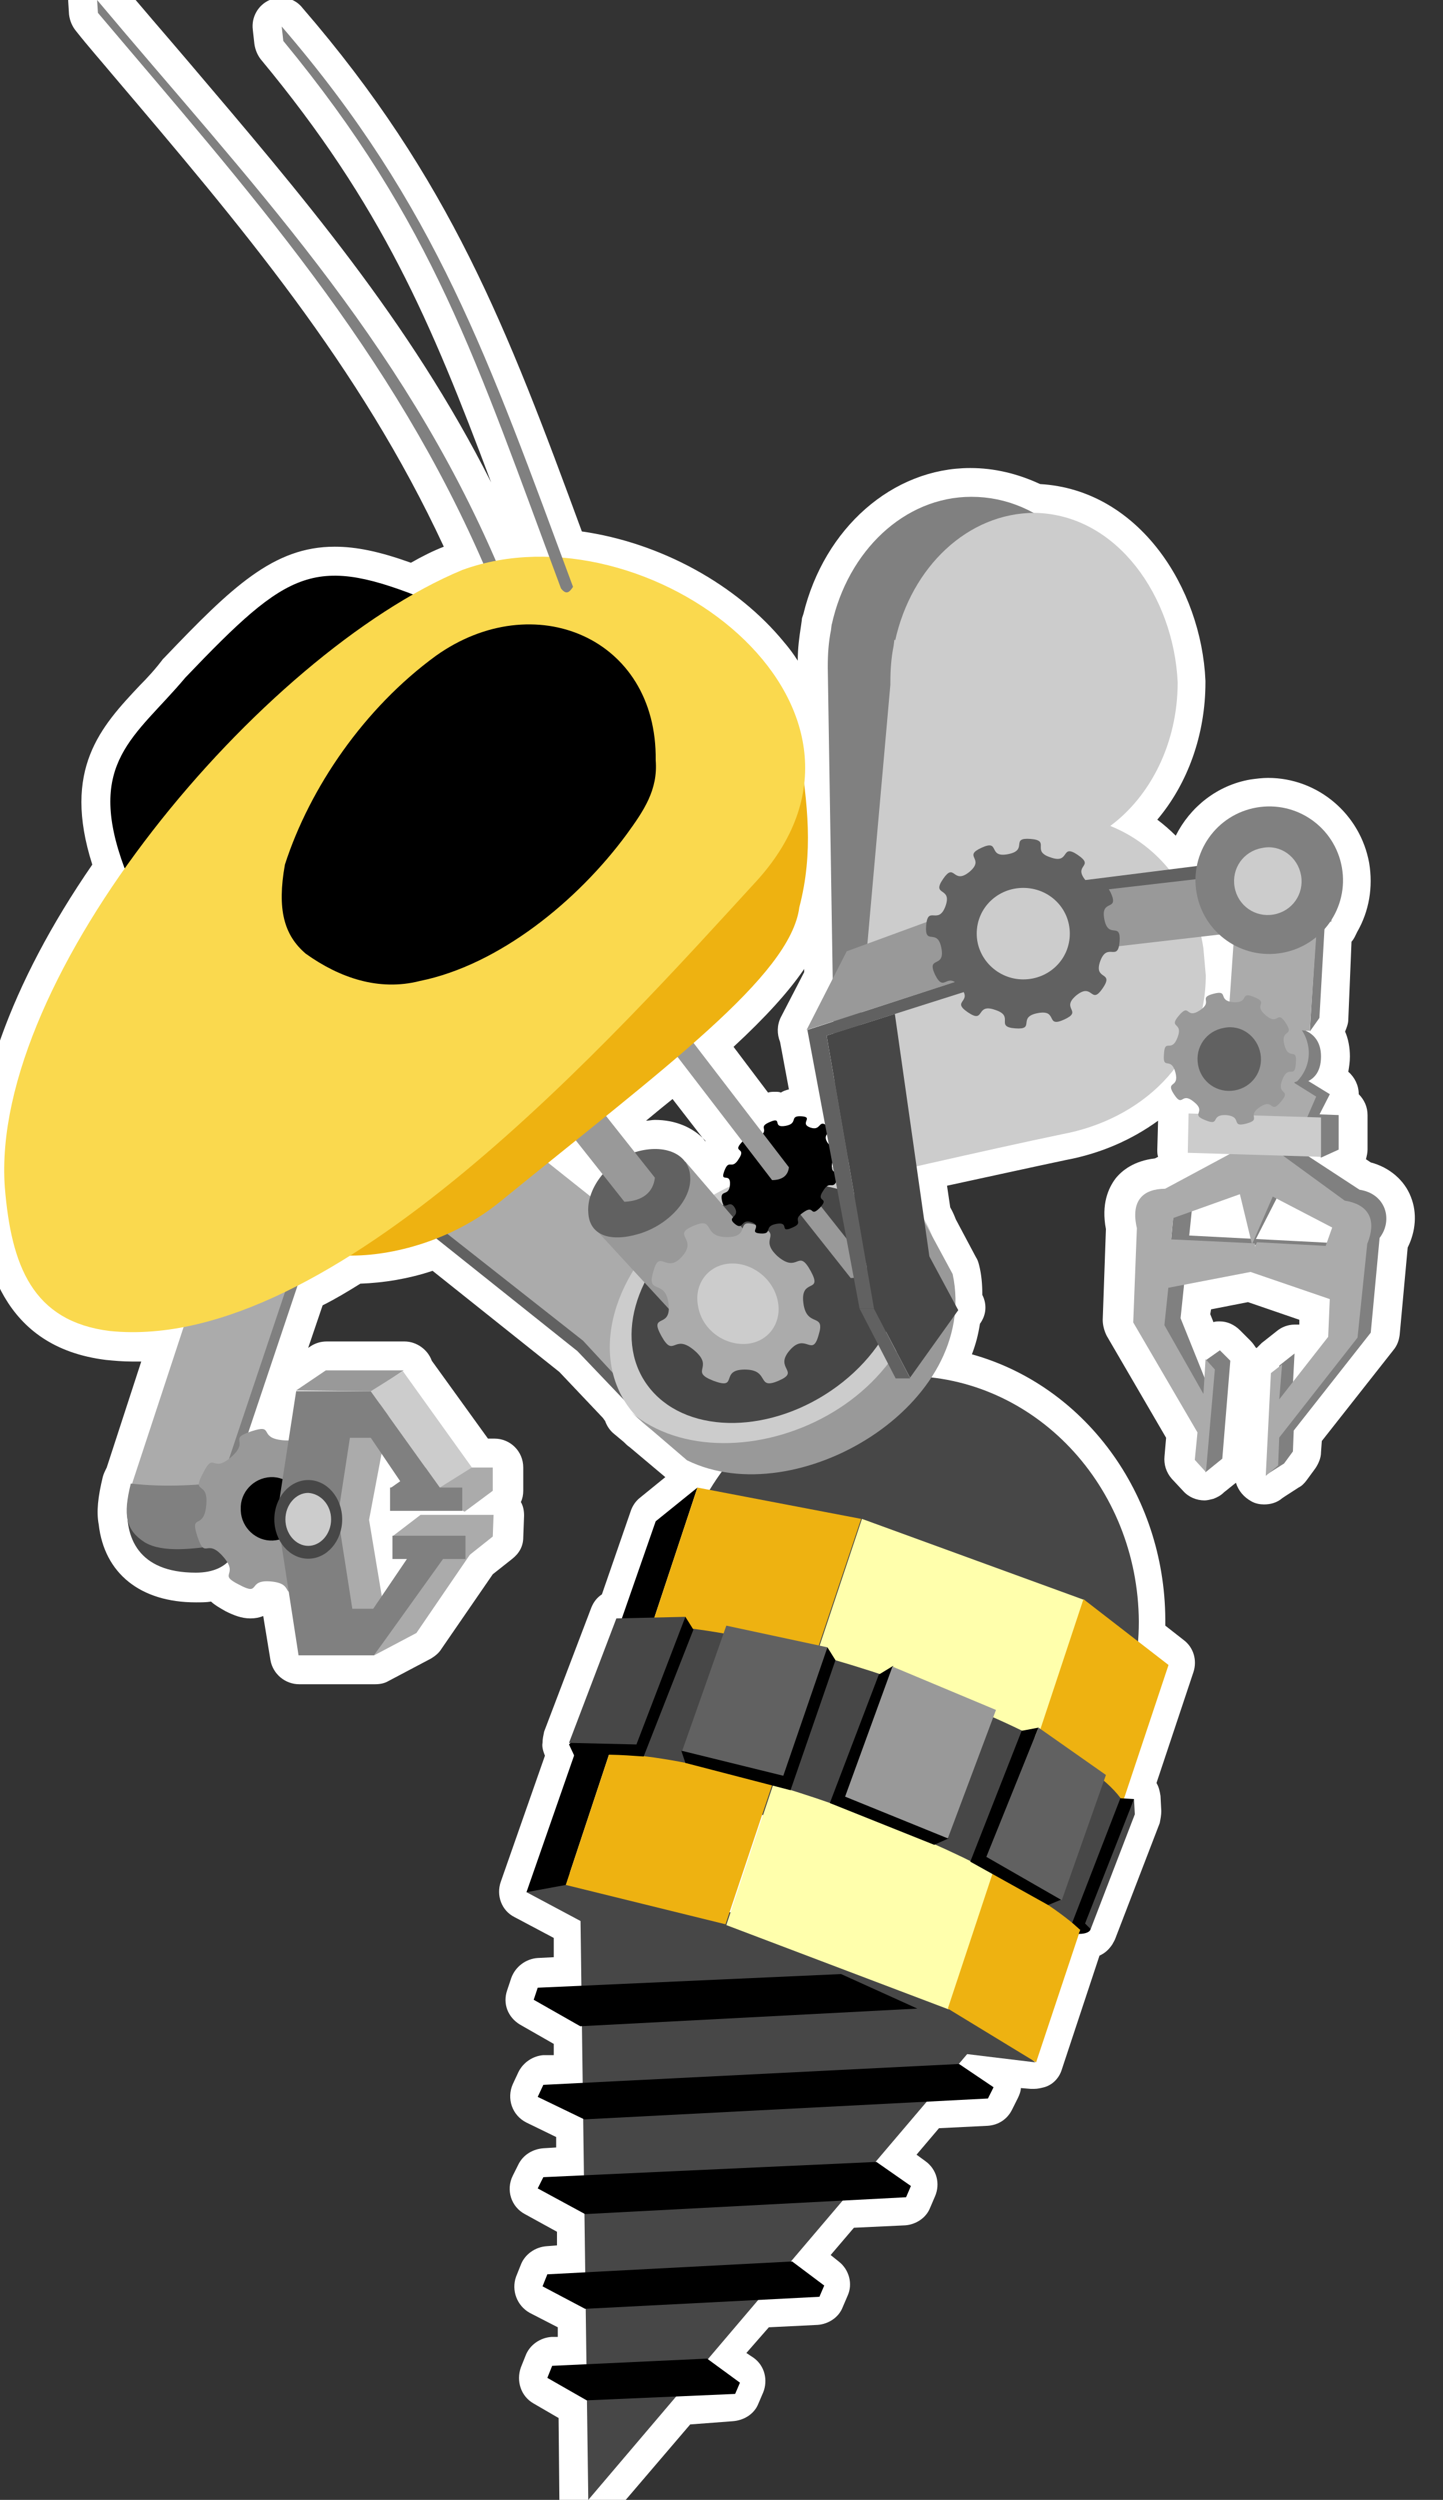 <?xml version="1.0" encoding="utf-8"?>
<!-- Generator: Adobe Illustrator 24.2.3, SVG Export Plug-In . SVG Version: 6.00 Build 0)  -->
<svg version="1.1"
	 id="svg5340" xmlns:cc="http://creativecommons.org/ns#" xmlns:dc="http://purl.org/dc/elements/1.1/" xmlns:inkscape="http://www.inkscape.org/namespaces/inkscape" xmlns:rdf="http://www.w3.org/1999/02/22-rdf-syntax-ns#" xmlns:sodipodi="http://sodipodi.sourceforge.net/DTD/sodipodi-0.dtd" xmlns:svg="http://www.w3.org/2000/svg"
	 xmlns="http://www.w3.org/2000/svg" xmlns:xlink="http://www.w3.org/1999/xlink" x="0px" y="0px" viewBox="0 0 179.8 311.4"
	 style="enable-background:new 0 0 179.8 311.4;" xml:space="preserve">
<rect x="0" y="0" width="179.8" height="311.4" fill="#333333" stroke="none"/>
<style type="text/css">
	.st0{fill-rule:evenodd;clip-rule:evenodd;fill:#FFFFFF;}
	.st1{fill:#808080;}
	.st2{fill-rule:evenodd;clip-rule:evenodd;fill:#ABABAB;}
	.st3{fill-rule:evenodd;clip-rule:evenodd;fill:#808080;}
	.st4{fill-rule:evenodd;clip-rule:evenodd;fill:#CCCCCC;}
	.st5{fill:#616161;}
	.st6{fill:#999999;}
	.st7{fill-rule:evenodd;clip-rule:evenodd;fill:#616161;}
	.st8{fill-rule:evenodd;clip-rule:evenodd;fill:#474747;}
	.st9{fill:#CCCCCC;}
	.st10{fill:#474747;}
	.st11{fill-rule:evenodd;clip-rule:evenodd;}
	.st12{fill-rule:evenodd;clip-rule:evenodd;fill:#EEB211;}
	.st13{fill-rule:evenodd;clip-rule:evenodd;fill:#FFFFAC;}
	.st14{fill:#ABABAB;}
	.st15{fill-rule:evenodd;clip-rule:evenodd;fill:#999999;}
	.st16{fill:#EEB211;}
	.st17{fill:#FAD94E;}
</style>
<path class="st0" d="M73.3,315c-0.4,0-0.8-0.1-1.2-0.2c-1.4-0.5-2.4-1.8-2.4-3.3l-0.1-10.3l-3.1-1.8c-1.6-0.9-2.2-2.8-1.6-4.5
	l0.6-1.5c0.5-1.3,1.8-2.2,3.2-2.3l0.8,0l0-1.2l-3.5-1.8c-1.6-0.9-2.3-2.8-1.7-4.5l0.6-1.5c0.5-1.3,1.8-2.2,3.2-2.3l1.3-0.1l0-1.7
	l-4-2.2c-1.7-0.9-2.4-3-1.5-4.8l0.7-1.4c0.6-1.2,1.8-1.9,3.1-2l1.6-0.1l0-1.3l-3.7-1.8c-1.8-0.9-2.5-3-1.7-4.8l0.7-1.5
	c0.6-1.2,1.8-2,3.1-2.1L69,256l0-1.4l-4.2-2.4c-1.5-0.9-2.2-2.6-1.6-4.3l0.5-1.5c0.5-1.4,1.8-2.4,3.3-2.5l2-0.1l0-2.4l-4.9-2.6
	c-1.6-0.8-2.3-2.7-1.7-4.4l5.5-15.7l0,0c-0.2-0.5-0.4-1.1-0.3-1.6c0-0.5,0.1-0.9,0.2-1.4l5.9-15.5c0.3-0.7,0.7-1.2,1.3-1.6l3.6-10.4
	c0.2-0.6,0.6-1.2,1.1-1.6l3.2-2.6l-4.4-3.7c-0.3-0.2-0.6-0.5-0.8-0.7l-1.2-1c-0.5-0.4-0.9-1-1.1-1.6c-0.1-0.1-0.2-0.3-0.3-0.4
	l-5.4-5.7l-15.8-12.6c-3,1-6.1,1.5-9,1.6c-1.6,1-3.1,1.9-4.7,2.7l-1.8,5.3l0.3-0.2c0.6-0.4,1.3-0.6,2-0.6h9.7c1.5,0,2.9,1,3.4,2.4
	l7,9.7h0.8c2,0,3.6,1.6,3.6,3.6v2.9c0,0.5-0.1,1-0.3,1.4c0.3,0.5,0.4,1.1,0.4,1.7l-0.1,2.7c0,1.1-0.5,2-1.4,2.7l-2.4,1.9l-6.4,9.3
	c-0.3,0.5-0.8,0.9-1.3,1.2l-5.3,2.8c-0.5,0.3-1.1,0.4-1.7,0.4c-0.1,0-0.2,0-0.3,0h-9.1c-1.8,0-3.3-1.3-3.6-3l-0.9-5.5
	c-0.5,0.2-1,0.3-1.6,0.3c-1.1,0-2.1-0.4-3.1-0.9c-0.7-0.4-1.4-0.8-1.8-1.2c-0.6,0.1-1.2,0.1-1.9,0.1c-6.9,0-11.4-3.6-12.1-9.7
	c-0.3-1.6-0.1-3.4,0.5-5.9c0.1-0.4,0.3-0.8,0.5-1.2l4.3-13.2c-0.4,0-0.8,0-1.2,0c-1.1,0-2.2-0.1-3.2-0.2
	C0.3,167.8-2.2,157.2-3,148.2c-0.8-11.3,4.3-25.7,14.5-40.5c-3.8-11.9,1.1-17.2,5.9-22.3c1-1,2-2.1,2.9-3.3c0.1-0.1,0.1-0.1,0.2-0.2
	c8.4-8.8,13.6-13.8,21.2-13.8c2.7,0,5.6,0.6,9.5,2c1.4-0.8,2.8-1.5,4.1-2C44.8,45.5,29.9,28,14.1,9.4C12.6,7.6,11,5.8,9.5,3.9
	C9,3.3,8.7,2.6,8.6,1.8L8.5,0.2c-0.1-1.6,0.8-3,2.3-3.6c0.4-0.2,0.9-0.3,1.3-0.3c1,0,2.1,0.5,2.8,1.3c2.8,3.4,5.7,6.7,8.5,10
	C37.5,24.2,51,39.9,61.2,60.1c-7.5-20-13.6-34.5-28.7-52.7c-0.4-0.5-0.7-1.2-0.8-1.9l-0.2-1.8c-0.2-1.6,0.7-3.1,2.1-3.7
	c0.5-0.2,1-0.3,1.4-0.3c1,0,2,0.4,2.7,1.3c18.4,21.3,25.5,39.9,34.8,65.2c9.8,1.4,19.3,6.6,25.2,13.8c0.6,0.7,1.2,1.5,1.7,2.3
	c0-1.6,0.2-3,0.4-4.3l0.1-0.7c0-0.3,0.1-0.5,0.2-0.8c2.6-10.7,11.1-18.2,20.8-18.2c3,0,5.9,0.7,8.7,2c12.3,0.7,20.1,12.9,20.6,24.5
	c0,0.1,0,0.1,0,0.2c0,6.5-2.2,12.6-6,17.1c0.8,0.6,1.6,1.3,2.3,2c1.8-3.6,5.2-6.3,9.3-7c0.7-0.1,1.5-0.2,2.2-0.2
	c6.2,0,11.5,4.5,12.6,10.6c0.5,3,0,6-1.5,8.6c-0.2,0.4-0.4,0.9-0.7,1.2L168,127c0,0.5-0.2,1-0.4,1.5c0.4,0.9,0.6,2,0.6,3.1
	c0,0.7-0.1,1.3-0.2,1.9c0.8,0.7,1.3,1.7,1.3,2.8c0.7,0.7,1.1,1.6,1.1,2.6v4.3c0,0.4-0.1,0.8-0.2,1.2l0.6,0.4c2.3,0.6,4.2,2.2,5,4.3
	c0.8,2,0.6,4.3-0.4,6.3l-1,10.9c-0.1,0.7-0.3,1.3-0.8,1.9l-8.9,11.3l-0.1,1.4c0,0.7-0.3,1.4-0.7,2l-1.1,1.5c-0.3,0.4-0.6,0.7-1,0.9
	l-1.7,1.1l-0.3,0.2c-0.7,0.6-1.5,0.8-2.3,0.8c-0.5,0-1.1-0.1-1.6-0.4c-0.9-0.5-1.6-1.3-1.9-2.3l-1.5,1.2c-0.4,0.4-0.8,0.6-1.3,0.8
	c-0.4,0.1-0.8,0.2-1.1,0.2c-1,0-2-0.4-2.7-1.2l-1.4-1.5c-0.7-0.8-1-1.8-0.9-2.8l0.2-2.3l-7.4-12.7c-0.3-0.6-0.5-1.3-0.5-2l0.4-11.3
	c-0.6-3.1,0.3-5.1,1.2-6.3c0.8-1,2.3-2.2,4.9-2.5l0.4-0.2c-0.1-0.3-0.1-0.6-0.1-0.9l0.1-3.6c-3.3,2.4-7.2,4.1-11.5,4.9
	c-3.8,0.8-9.7,2.1-14.8,3.2l0.4,2.7c0.3,0.5,0.5,1,0.7,1.5l2.5,4.7c0.2,0.3,0.3,0.6,0.4,1c0.3,1.2,0.4,2.4,0.4,3.7
	c0.6,1.2,0.5,2.5-0.3,3.6c-0.2,1.3-0.5,2.5-1,3.8c14,3.9,24,17.3,24.1,33c0,0.3,0,0.5,0,0.8l2.3,1.8c1.2,0.9,1.7,2.5,1.2,4
	l-4.6,13.8c0.3,0.5,0.4,1,0.5,1.6l0.1,1.9c0,0.5-0.1,1-0.2,1.5l-5.5,14.3c-0.1,0.3-0.3,0.6-0.4,0.8c-0.4,0.6-0.9,1.1-1.6,1.4
	l-4.7,14.2c-0.3,1-1.1,1.9-2.2,2.2c-0.4,0.1-0.8,0.2-1.2,0.2c0,0-0.1,0-0.1,0c-0.1,0-0.3,0-0.4,0l-1.2-0.1c0,0.4-0.2,0.9-0.4,1.3
	l-0.7,1.4c-0.6,1.2-1.7,1.9-3,2l-6.1,0.3l-2.8,3.3l1.1,0.8c1.4,1,1.9,2.8,1.2,4.4l-0.6,1.4c-0.5,1.3-1.8,2.1-3.1,2.2l-6.4,0.3
	l-2.9,3.4l1,0.8c1.3,1,1.8,2.8,1.1,4.3l-0.6,1.4c-0.5,1.3-1.8,2.1-3.1,2.2l-6.1,0.3l-2.8,3.2l0.9,0.6c1.4,1,1.8,2.8,1.2,4.3
	l-0.6,1.4c-0.5,1.3-1.8,2.1-3.2,2.2L86,302L76,313.7C75.3,314.6,74.3,315,73.3,315z M152,164.6c0.9,0,1.8,0.4,2.5,1.1l1.3,1.3
	c0.3,0.3,0.5,0.6,0.7,0.9l0.1,0c0.2-0.2,0.4-0.4,0.6-0.6l1.9-1.5c0.6-0.5,1.4-0.8,2.2-0.8c0.2,0,0.4,0,0.6,0l0-0.6l-6.4-2.2
	l-4.6,0.9l-0.1,0.6l0.4,1C151.4,164.6,151.7,164.6,152,164.6z M87.9,142.2l-4.1-5.3c-1,0.8-2.1,1.7-3.3,2.7l0,0
	c0.4,0,0.7-0.1,1.1-0.1c2.5,0,4.7,0.9,6.2,2.5C87.9,142.1,87.9,142.1,87.9,142.2z M95.7,136.1c0.3-0.1,0.6-0.1,0.9-0.1
	c0.2,0,0.5,0,0.7,0.1c0.3-0.2,0.6-0.3,1-0.4l-1.1-5.9c-0.4-1-0.4-2.1,0.1-3.1l2.9-5.6l0-0.4c-1.9,2.8-4.8,6-8.8,9.7L95.7,136.1z"/>
<polyline class="st1" points="165.4,154.8 165.1,155.6 148,154.6 148.1,153.9 "/>
<path id="path4400-7-6-7-02-9" inkscape:connector-curvature="0" sodipodi:nodetypes="ccsc" class="st1" d="M160.6,135l0.1-7
	c0,0,3.9-0.2,3.9,3.6C164.6,135.7,160.6,135,160.6,135z"/>
<path id="path4286_1_" inkscape:connector-curvature="0" class="st2" d="M163,130.3c0.5,2.7-1.4,5.4-4.1,5.8l0,0
	c-2.7,0.5-5.4-1.4-5.8-4.1l0,0c-0.5-2.7,1.4-5.4,4.1-5.8l0,0C159.9,125.7,162.5,127.5,163,130.3L163,130.3z"/>
<path id="path4220_1_" inkscape:connector-curvature="0" class="st3" d="M38.4,156.2l-9.5,28.3c-3.6-0.2-7.4,0.4-10.8-0.7l7.9-24
	L38.4,156.2z"/>
<path id="path4252" inkscape:connector-curvature="0" class="st3" d="M62.1,70.6C49.9,42,30.9,22.4,12.1,0l0.1,1.6
	c18.6,22,36.7,42,48.5,69.7L62.1,70.6L62.1,70.6z"/>
<sodipodi:namedview  bordercolor="#666666" borderopacity="1.0" fit-margin-bottom="0" fit-margin-left="0.2" fit-margin-right="0" fit-margin-top="0" id="base" inkscape:current-layer="layer1" inkscape:cx="141.0762" inkscape:cy="160.69374" inkscape:document-units="px" inkscape:pageopacity="0.0" inkscape:pageshadow="2" inkscape:window-height="697" inkscape:window-maximized="1" inkscape:window-width="1280" inkscape:window-x="-8" inkscape:window-y="-8" inkscape:zoom="4" pagecolor="#ffffff" showgrid="false" showguides="false">
	</sodipodi:namedview>
<g id="g4174" transform="translate(-90.859,52.184)">
	<path id="path4176" inkscape:connector-curvature="0" sodipodi:nodetypes="scccsccccccccs" class="st3" d="M211.9,9.7
		c-8.4,0-15.4,6.8-17.4,15.9v-0.1l-0.1,0.8c-0.3,1.5-0.4,3-0.4,4.5V31l1,62.8c0,0,11.8-5,20.5-6.8c9.9-0.2,17.9-9,17.9-19.8
		l-0.3-3.4c-1.2-7.2-5.6-12.8-11.6-15.2c5-3.7,8.4-10.3,8.4-17.9l-0.3-3.6C228.1,16.9,220.7,9.7,211.9,9.7z"/>
	<path id="path4178" inkscape:connector-curvature="0" sodipodi:nodetypes="ccccscccccccc" class="st4" d="M219.8,11.7
		c-8.4,0-15.4,6.8-17.4,15.9c0,0,0-0.1-0.1-0.1l-0.1,0.8c-0.3,1.5-0.4,3-0.4,4.5v0.3l-5.5,62c0,0,18.2-4.2,26.9-6
		c9.7-1.8,17.9-9,17.9-19.8l-0.3-3.4c-1.1-7.2-5.6-12.8-11.6-15.2c5-3.7,8.4-10.3,8.4-17.9C237.1,22.2,230.1,11.9,219.8,11.7z"/>
</g>
<path id="path4400-7-6-1" inkscape:connector-curvature="0" sodipodi:nodetypes="cccccccccccccc" class="st1" d="M146.2,151.5
	l-1.3,13.8l5.5,9.4l-0.2,8.7l2.1-1.7l1-12.2l-1.3-1.3l-1.7,1.2l0.1,3l-3.3-8.2l1.1-10.5l0.3-2.9L146.2,151.5z"/>
<path id="path4400-7-6-7-0" inkscape:connector-curvature="0" sodipodi:nodetypes="cccc" class="st1" d="M165.7,136.3l-9.5,18.6
	L156,155l5.3-20.2l1.3-0.4L165.7,136.3z"/>
<path id="path4400-7-6-7" inkscape:connector-curvature="0" sodipodi:nodetypes="ccccc" class="st1" d="M166.8,138.9v4.3l-2.2,1
	l-3.2-5.5L166.8,138.9z"/>
<path id="path4188" inkscape:connector-curvature="0" class="st2" d="M160.8,134.6l3.2,2l-8,18.4l-4.2-17.4l2.5-2.6L160.8,134.6
	L160.8,134.6z"/>
<path id="path4400-7-6" inkscape:connector-curvature="0" sodipodi:nodetypes="ccccccccccccccc" class="st1" d="M161.6,143.1
	l7.8,5.1c3.3,0.5,4.2,3.8,2.5,6l-1.1,11.8l-9.6,12.2l-0.1,2.6l-1.1,1.5l-2.2,1.4l1.6-13.6l1.9-1.5l-0.2,3.8l7.5-5.6l1.7-15L159,144
	L161.6,143.1z"/>
<g id="g4190" transform="matrix(0.905,-0.159,0.159,0.905,-101.13,127.816)">
	<path id="path4192" inkscape:connector-curvature="0" class="st2" d="M270.5,81.2l-12.2,0.2l-1.4,4.9l3.6,10.1l1.1-4.6l1,1.6
		l-3.6,13.5l-1.2-1.9l1-3.6l-6-16.2l2.7-12.5c-0.2-3.8,1.7-5.1,4.7-4.6l10.9-3.6l3.4,0.8l-2.2,4.9l-11.7,2l-0.8,2.8l11.1,2.5
		L270.5,81.2L270.5,81.2z"/>
	<path id="path4194" inkscape:connector-curvature="0" class="st2" d="M268.9,80.8l10.7,5.9l-1.1,5l-8,7.2l1.2-4.6l-1.7,0.9
		l-3.1,13.6l1.9-1.1l0.8-3.7l12.8-11.5l3.5-12.3c2-3.2,0.9-5.3-2-6.3l-8-8.3l-3.4-0.9l-0.3,5.3l9.4,7.2l-1.3,2.3l-9.1-2.1
		L268.9,80.8z"/>
</g>
<path id="path4400-7-6-7-02-4" inkscape:connector-curvature="0" sodipodi:nodetypes="ccccc" class="st5" d="M126.7,110.7l26.2-3.3
	l-3.5,3.8l-15.9,1.8L126.7,110.7z"/>
<polygon id="rect4198" class="st6" points="131,111.6 165.6,107.6 165.9,114.8 131.3,118.8 "/>
<g id="g4200" transform="translate(-93.659,44.598)">
	<path id="path4202" inkscape:connector-curvature="0" sodipodi:nodetypes="cccccc" class="st7" d="M147.8,109.5l8.6-6.4l15.7,22.8
		l-0.2,4.4l-6.3-6.6L147.8,109.5z"/>
	<path id="path4204" inkscape:connector-curvature="0" class="st2" d="M149.4,109.1l7.6-12.8l17.6,14l-4.5,16.2l-3.8-4.1
		L149.4,109.1z"/>
</g>
<path id="path4214" inkscape:connector-curvature="0" sodipodi:nodetypes="czcc" class="st8" d="M29.6,190c0.5,2.8-0.7,5.9-5.2,5.9
	c-7.2,0-8.9-4.4-8.5-8.8C18.7,187,26.6,189.3,29.6,190L29.6,190z"/>
<path id="path4220" inkscape:connector-curvature="0" class="st2" d="M36.4,158.3l-9.5,28.3c-3.6-0.2-7.4,0.4-10.8-0.7l7.9-24
	L36.4,158.3z"/>
<path id="path4222" inkscape:connector-curvature="0" class="st8" d="M141.9,202c0,16.9-13,30.6-29,30.6s-29-13.7-29-30.6
	s13-30.6,29-30.6S141.8,185.1,141.9,202L141.9,202z"/>
<path id="path4224" inkscape:connector-curvature="0" class="st9" d="M114,150.3c5.8,6.8,2.7,18.1-7,25.2
	c-9.7,7.1-22.3,7.3-28.1,0.5l0,0c-5.8-6.8-2.7-18.1,7-25.2C95.6,143.6,108.2,143.4,114,150.3z"/>
<path id="path4226" inkscape:connector-curvature="0" class="st10" d="M110.1,151.7c4.8,5.7,2.2,15.1-5.8,21s-18.4,6.1-23.2,0.4
	c-4.8-5.7-2.2-15.1,5.8-21C94.9,146.1,105.3,146,110.1,151.7C110.1,151.6,110.1,151.6,110.1,151.7z"/>
<path id="path4244" inkscape:connector-curvature="0" sodipodi:nodetypes="cccccccc" class="st8" d="M65.6,235.7l7.5,4l42.7,15.6
	l13.2,1.6l-9.5-8.3l-28.2-10.3l-19.2-5.5L65.6,235.7z"/>
<path id="path4246" inkscape:connector-curvature="0" class="st8" d="M122.1,254l-48.8,57.4l-1-74.7C91.1,240,102.7,244.1,122.1,254
	z"/>
<path id="path4248" inkscape:connector-curvature="0" sodipodi:nodetypes="cccccc" class="st11" d="M104.8,245.9l9.5,4.3l-42,2.2
	l-5.8-3.3l0.5-1.5L104.8,245.9z"/>
<path id="path4254" inkscape:connector-curvature="0" sodipodi:nodetypes="ccccc" class="st11" d="M70.5,234.8l-4.9,0.9l16.1-46.2
	l5.2-4.2L70.5,234.8z"/>
<path id="path4258" inkscape:connector-curvature="0" sodipodi:nodetypes="ccccc" class="st12" d="M70.5,234.8l16.4-49.5l20.4,3.9
	l-16.9,50.5L70.5,234.8z"/>
<path id="path4260" inkscape:connector-curvature="0" sodipodi:nodetypes="ccccc" class="st13" d="M118.2,250.3l16.9-51l-27.7-10.1
	l-16.9,50.6L118.2,250.3z"/>
<path id="path4262" inkscape:connector-curvature="0" sodipodi:nodetypes="ccccc" class="st12" d="M129.1,256.9l-11-6.7l16.9-51
	l10.6,8.2L129.1,256.9z"/>
<path id="path4400-7-6-7-02" inkscape:connector-curvature="0" sodipodi:nodetypes="ccccc" class="st1" d="M165.1,114.5l-0.7,12.3
	l-1.2,1.7l0.9-14.4L165.1,114.5z"/>
<path id="rect4278" class="st14" d="M154.2,111.6l10,0.6c0.1,0,0.1,0.1,0.1,0.1l-1.1,16c0,0.1-0.1,0.1-0.1,0.1l-10-0.6
	c-0.1,0-0.1-0.1-0.1-0.1l1.1-16C154.1,111.7,154.1,111.6,154.2,111.6z"/>
<polygon id="rect4280" class="st9" points="148.1,138.7 164.6,139.2 164.6,144.1 148,143.6 "/>
<g id="g4282" transform="matrix(0.905,-0.159,0.159,0.905,-61.055,113.782)">
	<path id="path4284" inkscape:connector-curvature="0" class="st15" d="M232.1,54.8c1.5,1.8,1.6-0.6,2.5,1.5
		c0.9,2.1-0.9,0.6-0.7,2.9c0.2,2.3,1.7,0.5,1.1,2.7c-0.5,2.2-1-0.1-2.2,1.9c-1.2,2,1.1,1.4-0.7,2.9s-0.8-0.7-2.9,0.2
		c-2.1,0.9,0,1.7-2.2,1.9c-2.3,0.2-0.3-1-2.5-1.6c-2.2-0.5-1,1.4-2.9,0.2c-2-1.2,0.4-1-1.1-2.7c-1.5-1.8-1.6,0.6-2.5-1.5
		s0.9-0.6,0.7-2.9c-0.2-2.3-1.7-0.5-1.1-2.7c0.5-2.2,1,0.1,2.2-1.9s-1.1-1.4,0.7-2.9s0.8,0.7,2.9-0.2c2.1-0.9,0-1.7,2.2-1.9
		c2.3-0.2,0.3,1,2.5,1.6c2.2,0.5,1-1.4,2.9-0.2C232.9,53.3,230.6,53,232.1,54.8L232.1,54.8z"/>
	<path id="path4286" inkscape:connector-curvature="0" class="st7" d="M230.5,59.8c0,2.4-1.9,4.3-4.3,4.3l0,0
		c-2.4,0-4.3-1.9-4.3-4.3l0,0c0-2.4,1.9-4.3,4.3-4.3l0,0C228.6,55.4,230.5,57.4,230.5,59.8L230.5,59.8z"/>
</g>
<g id="g4292" transform="matrix(0.963,-0.169,0.169,0.963,-155.32,88.221)">
	<path id="path4294" inkscape:connector-curvature="0" class="st3" d="M321.4,77c0,5.2-4.2,9.4-9.4,9.4l0,0c-5.2,0-9.4-4.2-9.4-9.4
		l0,0c0-5.2,4.2-9.4,9.4-9.4l0,0C317.2,67.6,321.4,71.8,321.4,77L321.4,77z"/>
	<path id="path4296" inkscape:connector-curvature="0" class="st4" d="M316.1,77.1c0,2.4-1.9,4.3-4.3,4.3l0,0
		c-2.4,0-4.3-1.9-4.3-4.3l0,0c0-2.4,1.9-4.3,4.3-4.3l0,0C314.2,72.7,316.1,74.7,316.1,77.1L316.1,77.1z"/>
</g>
<path id="path4218-1" inkscape:connector-curvature="0" sodipodi:nodetypes="czccc" class="st3" d="M16.3,184.8
	c-1,4-0.6,5.8,1.7,7.3c2.3,1.4,6.2,0.8,9.3,0.4c3.5-0.4,2.2-5.5,1.8-8C25,185,20.6,185.3,16.3,184.8L16.3,184.8z"/>
<path id="path4304" inkscape:connector-curvature="0" sodipodi:nodetypes="cccssccsccsccc" class="st15" d="M41.2,182.4
	c0.6,2.7,0,9.9-1,12.5s0.5,2.2-2.5,3.2s-0.8-0.8-3.9-1.1s-1.2,1.9-4,0.4c-2.8-1.4,0.1-1.1-2-3.5s-2.2,0.5-3.2-2.5s0.8-0.7,1.1-3.9
	c0.3-3.2-1.9-1.2-0.4-4c1.4-2.8,1.1,0.1,3.5-2s-0.5-2.2,2.5-3.2s0.8,0.8,3.9,1.1c3.2,0.3,1.2-1.9,4-0.4
	C42.1,180.3,40.6,179.7,41.2,182.4z"/>
<path id="path4306" inkscape:connector-curvature="0" d="M37.7,187.9c0.1,2.1-1.6,3.9-3.7,4s-3.9-1.6-4-3.7c0-0.1,0-0.2,0-0.2
	c-0.1-2.1,1.6-3.9,3.7-4s3.9,1.6,4,3.7C37.7,187.7,37.7,187.8,37.7,187.9z"/>
<path id="path4314" inkscape:connector-curvature="0" sodipodi:nodetypes="cccccc" class="st2" d="M52.4,188.7h9.1l-0.1,2.7
	l-3.4,2.7l-9-2.8L52.4,188.7z"/>
<g id="g4316" transform="translate(32.786,86.716)">
	<path id="path4320" inkscape:connector-curvature="0" sodipodi:nodetypes="cccccc" class="st2" d="M6.4,119.4l9.1-3l-2.3-13.8
		L16,87.8L5.3,90.2L6.4,119.4z"/>
	<path id="path4322" inkscape:connector-curvature="0" sodipodi:nodetypes="ccccc" class="st2" d="M13.8,119.5l5.3-2.8l6.9-10.1
		c0,0-2.9,0.4-3.6,0.4L13.8,119.5z"/>
</g>
<polygon class="st3" points="58,191.3 48.9,191.3 48.9,194.2 50.7,194.2 46.5,200.4 43.9,200.4 42.4,190.8 34.9,191.3 37.2,206.2 
	42.1,206.2 44.8,206.2 46.5,206.2 46.6,206.2 55.2,194.2 58,194.2 "/>
<path id="path4334" inkscape:connector-curvature="0" sodipodi:nodetypes="cccc" class="st3" d="M52.3,182.8l-1.7,2.6h-2L52.3,182.8
	z"/>
<path id="path4336" inkscape:connector-curvature="0" sodipodi:nodetypes="cccccc" class="st2" d="M52.3,182.8h9.1v2.9l-3.5,2.6
	l-5.5-2.6v-2.9H52.3z"/>
<path id="path4344" inkscape:connector-curvature="0" sodipodi:nodetypes="ccccc" class="st15" d="M40.6,170.7h9.7l-3.9,2.6
	l-9.5-0.1L40.6,170.7z"/>
<path id="path4346" inkscape:connector-curvature="0" class="st4" d="M46.2,173.3l4-2.5l8.6,12l-4,2.5L46.2,173.3z"/>
<path id="path4348" inkscape:connector-curvature="0" class="st3" d="M36.9,173.3l-2.3,14.9h7.6l1.4-9.1h2.6l4.2,6.2h-1.8v2.9h9
	v-2.9h-2.8l-8.6-12h-0.1h-1.7h-2.7C41.8,173.3,36.9,173.3,36.9,173.3z"/>
<g id="g4356" transform="matrix(0.863,0,0,1,-44.439,21.162)">
	<path id="path4358" inkscape:connector-curvature="0" class="st8" d="M100.9,168.1c0,2.7-2.2,4.9-4.9,4.9l0,0
		c-2.7,0-4.9-2.2-4.9-4.9l0,0c0-2.7,2.2-4.9,4.9-4.9l0,0C98.7,163.2,100.9,165.4,100.9,168.1L100.9,168.1z"/>
	<path id="path4362" inkscape:connector-curvature="0" class="st4" d="M99.3,168.1c0,1.8-1.5,3.3-3.3,3.3l0,0
		c-1.8,0-3.3-1.5-3.3-3.3l0,0c0-1.8,1.5-3.3,3.3-3.3l0,0C97.8,164.9,99.3,166.3,99.3,168.1L99.3,168.1z"/>
</g>
<path id="path4372" inkscape:connector-curvature="0" sodipodi:nodetypes="ccccc" class="st15" d="M73.9,152.8l11.5-8.1l10.3,12
	c1.5,6.9-3.7,10.6-10.1,8.8L73.9,152.8z"/>
<path id="path4378" inkscape:connector-curvature="0" sodipodi:nodetypes="cscsc" class="st7" d="M86,146.6c0.2,2.8-2.7,6-6.4,7.1
	c-3.7,1.1-6.2,0.1-6.3-2.7c-0.2-2.8,2.2-6.3,5.9-7.5C82.9,142.4,85.9,143.8,86,146.6L86,146.6z"/>
<path id="path4380" inkscape:connector-curvature="0" class="st6" d="M58.8,125.7l3.8-3l19,24c-0.2,1.8-1.5,2.9-3.8,3L58.8,125.7z"
	/>
<path id="path4382" inkscape:connector-curvature="0" sodipodi:nodetypes="ccccc" class="st15" d="M78.6,175.9
	c12.3,10.4,40.8-1,36.1-24.6l4,7.4c3.5,16.3-19.5,29.9-33.1,23.2L78.6,175.9z"/>
<path id="path4414" inkscape:connector-curvature="0" sodipodi:nodetypes="ccccc" class="st10" d="M77.1,202.8
	c13-2.6,56.8,12,62.8,21.6l-5.4,15.9c-11.1-10.1-49.1-24-62.9-21.6L77.1,202.8z"/>
<path id="path4426" inkscape:connector-curvature="0" sodipodi:nodetypes="ccccccc" d="M103.1,205.2l1,1.6L98.5,223l-13.1-3.4
	l-0.5-1.5l11.7-1.3L103.1,205.2z"/>
<path id="path4430" inkscape:connector-curvature="0" sodipodi:nodetypes="ccccc" class="st5" d="M90.5,202.5l12.6,2.7l-5.5,16
	L85,218.1L90.5,202.5z"/>
<path id="path4432" inkscape:connector-curvature="0" sodipodi:nodetypes="ccccccc" d="M85.4,201.4l1,1.6l-6.2,15.8
	c-2.8-0.2-5.5-0.4-8.6,0l-0.7-1.5l7.1-7.8L85.4,201.4z"/>
<path id="path4458" inkscape:connector-curvature="0" class="st2" d="M96.9,156.5c2.6,2.2,2.5-1.1,4.1,1.8c1.6,2.9-1.3,0.8-0.9,4
	s2.8,1.1,1.9,4c-0.8,2.9-1.6-0.4-3.6,1.9c-2,2.3,1.4,2.6-1.4,3.8s-1-1.4-4.2-1.4s-0.7,2.6-3.9,1.4c-3.1-1.2,0.2-1.6-2.4-3.8
	s-2.5,1.1-4.1-1.8c-1.6-2.9,1.3-0.8,0.9-4s-2.8-1-1.9-4c0.8-3,1.6,0.4,3.6-1.9c2-2.3-1.4-2.6,1.4-3.8s1,1.4,4.2,1.4s0.7-2.6,3.9-1.4
	C97.7,153.9,94.4,154.2,96.9,156.5L96.9,156.5z"/>
<path id="path4460" inkscape:connector-curvature="0" class="st4" d="M96.9,162c0.6,2.8-1.2,5.2-3.9,5.4c-2.8,0.2-5.5-1.8-6-4.6l0,0
	c-0.6-2.8,1.2-5.2,3.9-5.4C93.6,157.2,96.3,159.2,96.9,162z"/>
<path id="path4426-1-3" inkscape:connector-curvature="0" sodipodi:nodetypes="ccccccc" d="M111.3,207.5l-1.8,1.1l-6.1,16l13,5.2
	l1.8-0.8l-10.7-8.2L111.3,207.5z"/>
<path id="path4422-0" inkscape:connector-curvature="0" sodipodi:nodetypes="ccccc" class="st6" d="M111.2,207.6l12.9,5.4l-6,16
	l-12.8-5.2L111.2,207.6z"/>
<path id="path4426-1-3-7" inkscape:connector-curvature="0" sodipodi:nodetypes="ccccccc" d="M129.4,215.2l-2.1,0.4l-6.4,16.3
	l9.7,5.4l1.7-0.7l-8-8.6L129.4,215.2z"/>
<path id="path4418" inkscape:connector-curvature="0" sodipodi:nodetypes="ccccc" class="st5" d="M129.4,215.2l8.4,5.9l-5.5,15.6
	l-9.4-5.4L129.4,215.2z"/>
<path id="path4430-4" inkscape:connector-curvature="0" sodipodi:nodetypes="ccccc" class="st10" d="M76.8,201.6l8.6-0.2l-6.1,15.9
	l-8.4-0.2L76.8,201.6z"/>
<path id="path4426-9" inkscape:connector-curvature="0" sodipodi:nodetypes="ccccccc" d="M139.6,224l1.7,0.1l-5.4,16.1
	c0,0.4-0.5,0.7-1.5,0.7l0.2-0.5l-1-0.9L139.6,224z"/>
<path id="path4418-5" inkscape:connector-curvature="0" sodipodi:nodetypes="ccccc" class="st10" d="M141.3,224.1l0.1,1.9l-5.5,14.3
	l-0.7-0.7L141.3,224.1z"/>
<path id="path4248-0" inkscape:connector-curvature="0" sodipodi:nodetypes="ccccccc" class="st11" d="M119.5,257.1l4.3,2.9
	l-0.7,1.4L72.8,264l-5.8-2.8l0.7-1.5L119.5,257.1z"/>
<path id="path4248-0-1" inkscape:connector-curvature="0" sodipodi:nodetypes="ccccccc" class="st11" d="M109.2,269.3l4.3,3
	l-0.6,1.4l-40,2.1l-5.9-3.2l0.7-1.4L109.2,269.3z"/>
<path id="path4248-0-1-3" inkscape:connector-curvature="0" sodipodi:nodetypes="ccccccc" class="st11" d="M98.7,281.7l4,3l-0.6,1.4
	l-29.2,1.5l-5.3-2.8l0.6-1.5L98.7,281.7z"/>
<path id="path4248-0-1-3-2" inkscape:connector-curvature="0" sodipodi:nodetypes="ccccccc" class="st11" d="M88.1,293.8l4.1,3
	l-0.6,1.4L73.1,299l-4.9-2.8l0.6-1.5L88.1,293.8z"/>
<path id="path4400" inkscape:connector-curvature="0" sodipodi:nodetypes="ccccc" class="st6" d="M105.5,118.5l18-6.6l-2.6,9.8
	l-20.4,6.6L105.5,118.5z"/>
<path id="path4392_1_" inkscape:connector-curvature="0" class="st7" d="M107.1,163h1.8l4.5,8.7h-1.8L107.1,163z"/>
<path class="st15" d="M110.7,125.4"/>
<path id="path4228" inkscape:connector-curvature="0" class="st6" d="M95.7,146.2l2.1-1.6l10.3,13c-0.1,1-0.8,1.6-2.1,1.6
	L95.7,146.2z"/>
<g id="g4230" transform="translate(-229.643,-16.351)">
	<path id="path4232" inkscape:connector-curvature="0" class="st11" d="M332.7,158.6c0.7,1.2,1.3-0.6,1.6,0.9c0.3,1.5-0.9,0.4-1,2
		s1.3,0.1,0.7,1.7c-0.6,1.6-0.9,0-1.8,1.5c-1,1.5,0.9,0.7-0.4,2.1c-1.3,1.3-0.6-0.5-2.1,0.6c-1.5,1,0.3,1.2-1.4,1.9
		c-1.6,0.7-0.2-0.8-1.9-0.5c-1.7,0.3-0.4,1.3-2,1.2s0.3-0.9-1.1-1.4s-1,1.1-2.1,0.2c-1.1-0.9,0.7-0.8,0-2s-1.3,0.6-1.6-0.9
		c-0.3-1.5,0.9-0.4,1-2s-1.3-0.1-0.7-1.7c0.6-1.6,0.9,0,1.8-1.5c1-1.5-0.9-0.7,0.4-2.1c1.3-1.3,0.6,0.5,2.1-0.6
		c1.5-1-0.3-1.2,1.4-1.9c1.6-0.7,0.2,0.8,1.9,0.5c1.7-0.3,0.4-1.3,2-1.2s-0.3,0.9,1.1,1.4s1-1.1,2.1-0.2
		C333.7,157.5,332,157.4,332.7,158.6L332.7,158.6z"/>
	<path id="path4234" inkscape:connector-curvature="0" class="st11" d="M329,162.4c-0.3,1.3-1.7,2.3-3,2.3l0,0c-1.3,0-2.1-1-1.7-2.3
		l0,0c0.3-1.3,1.7-2.3,3-2.3l0,0C328.6,160.1,329.4,161.1,329,162.4L329,162.4z"/>
</g>
<path id="path4238" inkscape:connector-curvature="0" sodipodi:nodetypes="ccccc" class="st6" d="M84,131.1l2.1-1.6l12.2,15.9
	c-0.1,1-0.8,1.6-2.1,1.6L84,131.1z"/>
<path id="path4444" inkscape:connector-curvature="0" class="st16" d="M99.6,93.2c1,6.9,1.8,12.9,0,19.8c-1.1,8.6-16.8,20-37.3,36.7
	c-5.9,4.8-13.4,6.8-18.9,6.7c-2.6,0-4.8,1.3-7,1.4L99.6,93.2z"/>
<path id="path4446" inkscape:connector-curvature="0" class="st11" d="M18.7,111.6l34.9-36.7c-14.4-5.9-17.5-4.1-30.5,9.5
	c-6.2,7.4-12.5,10.5-7.6,23.7L18.7,111.6L18.7,111.6z"/>
<path id="path4448" inkscape:connector-curvature="0" sodipodi:nodetypes="ccccc" class="st17" d="M94.4,109.6
	C114,87.8,80.6,62.6,57.6,71c-25,10.4-58.9,50.6-57,76.9c0.8,9.7,3.4,16.7,13.1,17.9C41.5,168.6,76.6,129,94.4,109.6L94.4,109.6z"/>
<path id="path4452" inkscape:connector-curvature="0" class="st11" d="M54.3,81.7c12.2-8.7,27.6-2.3,27.4,13
	c0.3,3.7-1.5,6.3-3.6,9.2c-6.1,8.3-15.9,16.3-25.8,18.3c-5.1,1.3-10-0.4-14.2-3.4c-2.7-2.3-3.6-5.5-2.6-11.1
	C38.6,98.1,45.4,88.2,54.3,81.7L54.3,81.7z"/>
<polygon class="st8" points="119.4,163.2 115.8,156.5 111.5,126.3 103,129 108.9,163 113.4,171.6 "/>
<polygon class="st7" points="100.6,128.3 121.5,121.5 121.6,123.1 103,129 108.9,163 107.1,163 "/>
<path id="path4456" inkscape:connector-curvature="0" class="st3" d="M71.4,73.1c-10.5-28.3-17-47.4-36.3-69.8l0.2,1.8
	c18.8,22.8,24,39.8,34.6,68.2C70.6,74.2,71,73.7,71.4,73.1L71.4,73.1z"/>
<path id="path4470" inkscape:connector-curvature="0" class="st7" d="M135.3,109.7c1.7,2,1.9-0.9,3.1,1.5c1.1,2.4-1.3,0.7-0.8,3.3
	s2.1,0.2,1.9,2.8c-0.2,2.6-1.5,0-2.4,2.4c-0.9,2.5,1.8,1.2,0.3,3.4c-1.5,2.2-1.2-0.8-3.3,0.9c-2,1.7,0.9,1.9-1.5,3s-0.7-1.3-3.3-0.8
	c-2.6,0.5-0.2,2.1-2.8,1.9c-2.6-0.2,0-1.5-2.5-2.3c-2.5-0.9-1.2,1.8-3.4,0.3c-2.2-1.5,0.8-1.2-1-3.2c-1.7-2-1.9,0.9-3.1-1.5
	c-1.1-2.4,1.3-0.7,0.8-3.3c-0.5-2.6-2.1-0.2-1.9-2.8c0.2-2.6,1.5,0,2.4-2.4c0.9-2.5-1.8-1.2-0.3-3.4c1.5-2.2,1.2,0.8,3.3-0.9
	c2-1.7-0.9-1.9,1.5-3s0.7,1.3,3.3,0.8s0.2-2.1,2.8-1.9s0,1.5,2.5,2.3c2.5,0.9,1.2-1.8,3.4-0.3S133.6,107.7,135.3,109.7L135.3,109.7z
	"/>
<path id="path4472" inkscape:connector-curvature="0" class="st4" d="M133.3,116.3c0,3.2-2.6,5.7-5.8,5.7l0,0
	c-3.2,0-5.8-2.6-5.8-5.7l0,0c0-3.2,2.6-5.7,5.8-5.7l0,0C130.7,110.6,133.3,113.1,133.3,116.3L133.3,116.3z"/>
</svg>
